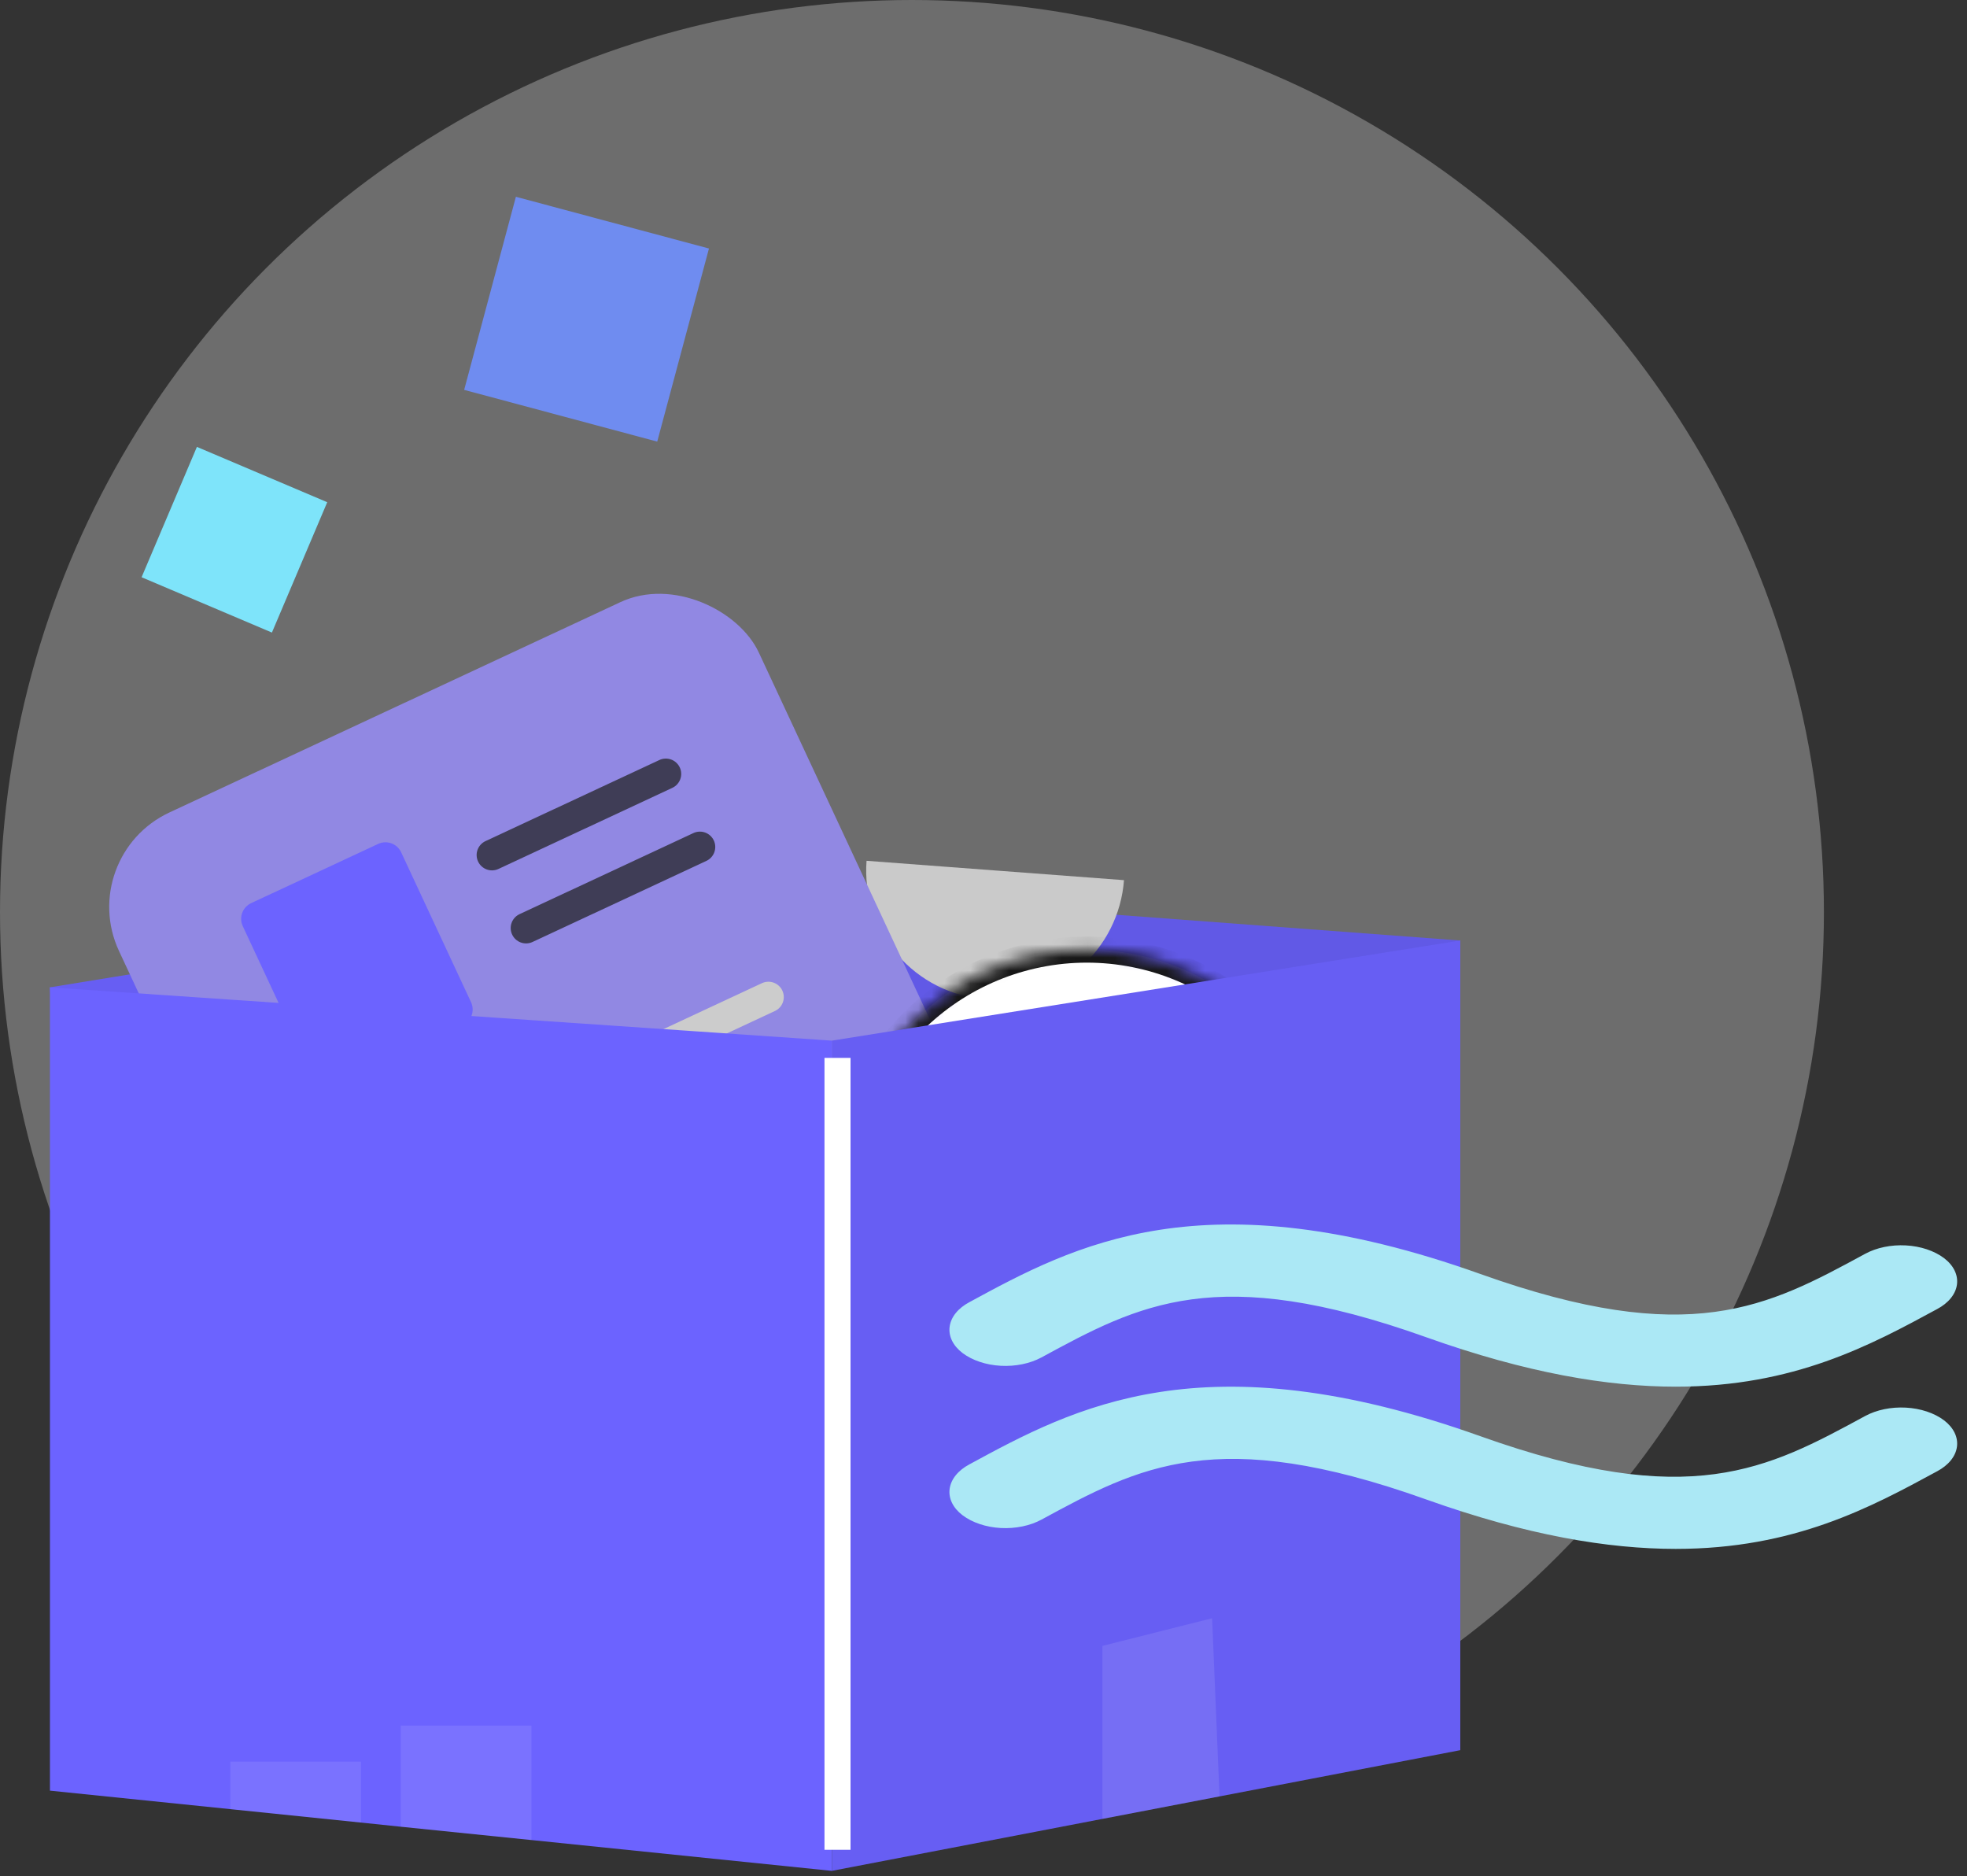 <svg width="151" height="144" viewBox="0 0 151 144" fill="none" xmlns="http://www.w3.org/2000/svg">
<rect x="0" y="0" width="151" height="144" fill="#333333" stroke="none"/>
<circle cx="70.008" cy="70.008" r="70.008" fill="#C4C4C4" fill-opacity="0.4"/>
<path d="M3.834 75.785L53.064 67.774V114.382L6.29 111.933L3.834 75.785Z" fill="#6C63FF"/>
<path opacity="0.05" d="M3.834 75.785L53.064 67.774V114.382L6.29 111.933L3.834 75.785Z" fill="black"/>
<path d="M53.068 67.774L112.105 72.192L108.838 112.752L53.068 114.382V67.774Z" fill="#6C63FF"/>
<path opacity="0.1" d="M53.068 67.774L112.105 72.192L108.838 112.752L53.068 114.382V67.774Z" fill="black"/>
<path d="M86.285 67.557C86.188 68.855 85.835 70.121 85.249 71.282C84.662 72.444 83.852 73.479 82.866 74.327C81.879 75.176 80.735 75.822 79.499 76.228C78.262 76.635 76.958 76.794 75.66 76.696C74.363 76.599 73.097 76.246 71.935 75.66C70.774 75.073 69.739 74.263 68.89 73.276C68.042 72.29 67.396 71.146 66.989 69.909C66.583 68.673 66.424 67.369 66.522 66.071L76.403 66.814L86.285 67.557Z" fill="#CACACA"/>
<rect x="5.754" y="65.743" width="54.197" height="67.157" rx="8" transform="rotate(-25 5.754 65.743)" fill="#9188E3"/>
<path d="M51.614 60.472L38.266 66.696C37.983 66.828 37.659 66.842 37.365 66.735C37.072 66.628 36.832 66.409 36.7 66.126C36.568 65.843 36.554 65.519 36.661 65.225C36.768 64.931 36.987 64.692 37.27 64.56L50.618 58.336C50.901 58.204 51.225 58.19 51.519 58.297C51.813 58.404 52.052 58.623 52.184 58.906C52.316 59.189 52.33 59.513 52.223 59.807C52.116 60.1 51.897 60.34 51.614 60.472V60.472Z" fill="#3F3D56"/>
<path d="M54.228 66.078L40.88 72.302C40.597 72.434 40.273 72.448 39.979 72.341C39.686 72.234 39.447 72.015 39.315 71.732C39.182 71.449 39.168 71.125 39.275 70.831C39.382 70.537 39.601 70.298 39.884 70.166L53.232 63.942C53.515 63.81 53.84 63.796 54.133 63.903C54.427 64.01 54.666 64.229 54.798 64.512C54.93 64.795 54.944 65.119 54.837 65.413C54.73 65.707 54.511 65.946 54.228 66.078V66.078Z" fill="#3F3D56"/>
<path d="M35.52 78.688L25.766 83.236C25.447 83.384 25.082 83.4 24.752 83.28C24.422 83.16 24.153 82.913 24.004 82.595L18.636 71.084C18.488 70.765 18.472 70.401 18.593 70.071C18.713 69.74 18.959 69.471 19.277 69.322L29.032 64.774C29.351 64.626 29.715 64.61 30.045 64.73C30.376 64.85 30.645 65.097 30.794 65.415L36.161 76.926C36.309 77.245 36.325 77.609 36.205 77.939C36.085 78.27 35.839 78.539 35.52 78.688Z" fill="#6C63FF"/>
<path d="M59.488 77.6L29.322 91.667C29.039 91.799 28.715 91.813 28.421 91.706C28.128 91.599 27.889 91.38 27.756 91.097C27.624 90.814 27.61 90.49 27.717 90.196C27.824 89.902 28.043 89.663 28.326 89.531L58.492 75.464C58.633 75.399 58.785 75.362 58.939 75.355C59.094 75.348 59.248 75.372 59.393 75.425C59.539 75.478 59.672 75.559 59.786 75.663C59.901 75.768 59.993 75.894 60.058 76.034C60.124 76.174 60.161 76.326 60.168 76.481C60.174 76.635 60.151 76.79 60.098 76.935C60.045 77.081 59.964 77.214 59.859 77.328C59.755 77.442 59.629 77.535 59.488 77.6V77.6Z" fill="#CCCCCC"/>
<path d="M62.103 83.206L31.936 97.273C31.653 97.405 31.329 97.419 31.036 97.312C30.742 97.205 30.503 96.986 30.371 96.703C30.239 96.42 30.224 96.096 30.331 95.802C30.438 95.508 30.657 95.269 30.941 95.137L61.107 81.07C61.39 80.938 61.714 80.924 62.008 81.031C62.301 81.138 62.54 81.357 62.672 81.64C62.805 81.924 62.819 82.248 62.712 82.541C62.605 82.835 62.386 83.074 62.103 83.206V83.206Z" fill="#CCCCCC"/>
<path d="M64.717 88.812L34.551 102.879C34.267 103.011 33.943 103.025 33.65 102.918C33.356 102.811 33.117 102.592 32.985 102.309C32.853 102.026 32.839 101.702 32.946 101.408C33.052 101.114 33.272 100.875 33.555 100.743L63.721 86.677C64.004 86.544 64.328 86.53 64.622 86.637C64.915 86.744 65.155 86.963 65.287 87.246C65.419 87.53 65.433 87.854 65.326 88.147C65.219 88.441 65 88.68 64.717 88.812V88.812Z" fill="#CCCCCC"/>
<path d="M67.331 94.418L37.165 108.485C36.882 108.617 36.558 108.631 36.264 108.524C35.97 108.418 35.731 108.198 35.599 107.915C35.467 107.632 35.453 107.308 35.56 107.014C35.667 106.721 35.886 106.481 36.169 106.349L66.335 92.283C66.618 92.151 66.942 92.136 67.236 92.243C67.53 92.35 67.769 92.569 67.901 92.853C68.033 93.136 68.047 93.46 67.94 93.754C67.833 94.047 67.614 94.286 67.331 94.418V94.418Z" fill="#CCCCCC"/>
<path d="M69.945 100.024L39.779 114.091C39.496 114.223 39.172 114.237 38.878 114.13C38.584 114.023 38.345 113.804 38.213 113.521C38.081 113.238 38.067 112.914 38.174 112.62C38.281 112.327 38.5 112.087 38.783 111.955L68.949 97.889C69.232 97.757 69.556 97.742 69.85 97.849C70.144 97.956 70.383 98.175 70.515 98.459C70.647 98.742 70.661 99.066 70.554 99.359C70.447 99.653 70.228 99.892 69.945 100.024V100.024Z" fill="#CCCCCC"/>
<mask id="path-16-inside-1" fill="white">
<path d="M102.293 91.749C102.293 89.272 101.805 86.819 100.857 84.531C99.909 82.243 98.52 80.164 96.769 78.412C95.017 76.661 92.938 75.272 90.65 74.324C88.362 73.376 85.909 72.888 83.432 72.888C80.956 72.888 78.503 73.376 76.215 74.324C73.926 75.272 71.847 76.661 70.096 78.412C68.344 80.164 66.955 82.243 66.007 84.531C65.06 86.819 64.572 89.272 64.572 91.749L83.432 91.749H102.293Z"/>
</mask>
<path d="M102.293 91.749C102.293 89.272 101.805 86.819 100.857 84.531C99.909 82.243 98.52 80.164 96.769 78.412C95.017 76.661 92.938 75.272 90.65 74.324C88.362 73.376 85.909 72.888 83.432 72.888C80.956 72.888 78.503 73.376 76.215 74.324C73.926 75.272 71.847 76.661 70.096 78.412C68.344 80.164 66.955 82.243 66.007 84.531C65.06 86.819 64.572 89.272 64.572 91.749L83.432 91.749H102.293Z" fill="white" stroke="black" stroke-opacity="0.91" stroke-width="2" mask="url(#path-16-inside-1)"/>
<path d="M63.856 79.876V143.6L40.795 141.234L30.764 140.211L27.708 139.892L17.683 138.862L3.834 137.443V75.785L53.057 79.135L63.856 79.876Z" fill="#6C63FF"/>
<path d="M112.102 72.191V134.335L93.618 137.884L84.629 139.61L63.857 143.599V79.876L112.102 72.191Z" fill="#6C63FF"/>
<path opacity="0.05" d="M112.102 72.191V134.335L93.618 137.884L84.629 139.61L63.857 143.599V79.876L112.102 72.191Z" fill="black"/>
<path opacity="0.1" d="M93.619 137.884L84.629 139.61V126.331L93.05 124.208L93.619 137.884Z" fill="white"/>
<path opacity="0.1" d="M40.797 132.449V141.234L30.766 140.211V132.449H40.797Z" fill="white"/>
<path opacity="0.1" d="M27.708 135.217V139.891L17.683 138.861V135.217H27.708Z" fill="white"/>
<rect x="10.869" y="44.306" width="10.869" height="10.869" transform="rotate(-67 10.869 44.306)" fill="#7EE4FA"/>
<rect x="35.632" y="29.925" width="15.344" height="15.344" transform="rotate(-75 35.632 29.925)" fill="#6F8CF0"/>
<line x1="64.293" y1="81.199" x2="64.293" y2="141.982" stroke="white" stroke-width="2"/>
<path d="M79.949 104.19C87.458 100.116 93.391 96.893 109.483 102.64C117.215 105.399 123.451 106.435 128.643 106.435C137.729 106.435 143.621 103.239 148.713 100.475C149.143 100.246 149.5 99.962 149.76 99.638C150.021 99.315 150.18 98.96 150.229 98.595C150.278 98.23 150.215 97.862 150.045 97.513C149.874 97.165 149.599 96.843 149.237 96.567C148.486 96.003 147.437 95.653 146.309 95.592C145.18 95.53 144.06 95.761 143.182 96.237C135.673 100.314 129.742 103.533 113.643 97.786C92.382 90.196 82.42 95.603 74.417 99.948C73.987 100.176 73.63 100.461 73.37 100.784C73.109 101.107 72.95 101.462 72.901 101.827C72.852 102.192 72.915 102.56 73.085 102.908C73.256 103.257 73.531 103.579 73.894 103.855C74.643 104.419 75.692 104.769 76.82 104.832C77.949 104.894 79.07 104.664 79.949 104.19Z" fill="#ABE8F5"/>
<path d="M79.949 116.64C87.458 112.567 93.391 109.344 109.483 115.091C117.215 117.85 123.451 118.886 128.643 118.886C137.729 118.886 143.621 115.69 148.713 112.926C149.143 112.697 149.5 112.412 149.76 112.089C150.021 111.766 150.18 111.411 150.229 111.046C150.278 110.681 150.215 110.313 150.045 109.964C149.874 109.616 149.599 109.294 149.237 109.017C148.486 108.453 147.437 108.104 146.309 108.043C145.18 107.981 144.06 108.212 143.182 108.687C135.673 112.765 129.742 115.984 113.643 110.237C92.382 102.647 82.42 108.054 74.417 112.398C73.987 112.627 73.63 112.912 73.37 113.235C73.109 113.558 72.95 113.912 72.901 114.277C72.852 114.643 72.915 115.011 73.085 115.359C73.256 115.708 73.531 116.03 73.894 116.305C74.643 116.87 75.692 117.22 76.82 117.283C77.949 117.345 79.07 117.115 79.949 116.64Z" fill="#ABE8F5"/>
</svg>
